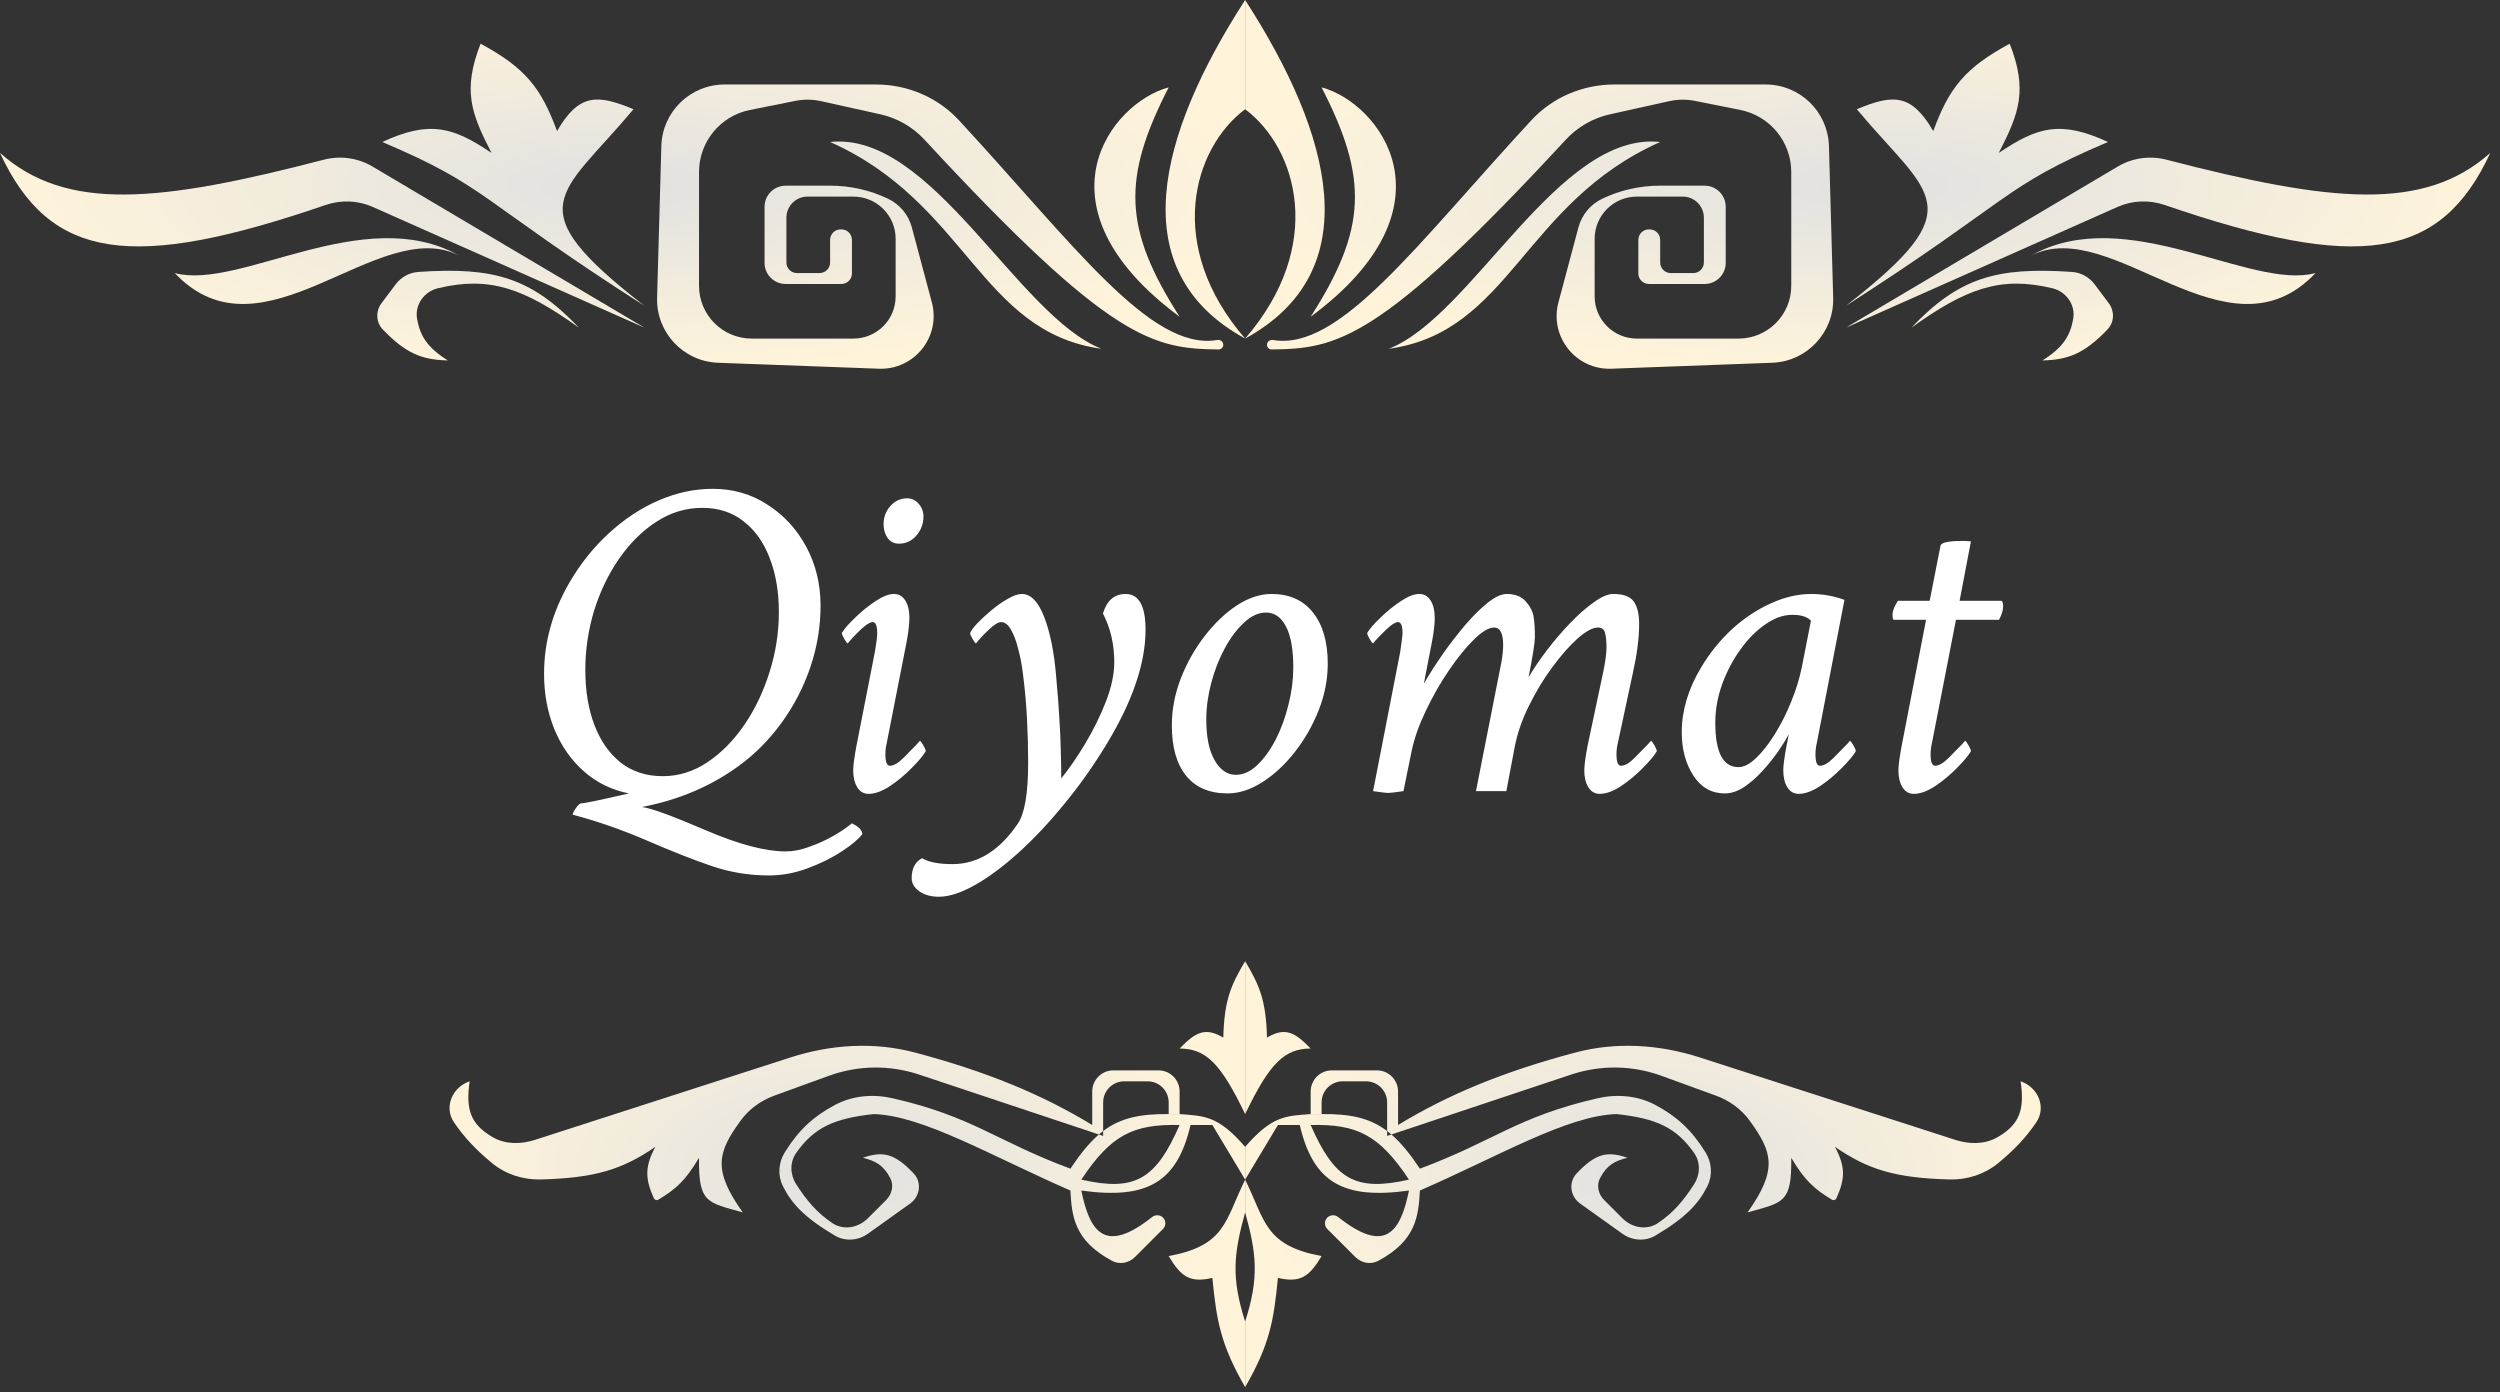 <svg width="237" height="132" viewBox="0 0 237 132" fill="none" xmlns="http://www.w3.org/2000/svg">
<rect x="0" y="0" width="237" height="132" fill="#333333" stroke="none"/>
<path d="M50.713 108.06C49.389 108.487 47.922 108.504 46.717 107.809C44.58 106.575 44.142 105.154 44.524 102.508V102.508C42.88 103.056 42.063 104.953 43.034 106.388C43.998 107.812 45.094 108.974 46.627 110.246C47.918 111.316 49.57 111.855 51.246 111.812C56.441 111.679 59.035 110.851 62.126 108.72C61.105 110.641 61.162 111.76 61.989 113.6C62.061 113.76 62.257 113.822 62.408 113.731C64.083 112.73 65.004 111.892 66.268 109.756C66.216 114.032 66.985 113.977 70.41 114.933C67.52 110.86 68.053 109.221 70.198 106.254C70.996 105.151 72.126 104.331 73.406 103.866L78.578 101.985C81.335 100.982 84.349 100.942 87.132 101.869L104.174 107.55C104.308 107.435 104.443 107.326 104.579 107.223V104.508C104.579 103.403 105.474 102.508 106.579 102.508H108.791C109.896 102.508 110.791 103.403 110.791 104.508V105.614H111.827V103.472C111.827 102.368 110.931 101.472 109.827 101.472H105.543C104.439 101.472 103.543 102.368 103.543 103.472V106.65C98.774 103.748 93.533 101.584 86.726 99.777C82.846 98.747 78.754 99.014 74.933 100.247L50.713 108.06Z" fill="url(#paint0_radial_692_1898)"/>
<path fill-rule="evenodd" clip-rule="evenodd" d="M118.04 111.827V108.721C115.458 105.74 114.164 105.799 111.827 105.614H110.791C108.063 105.589 106.223 105.979 104.579 107.223V107.685L104.174 107.55C103.27 108.327 102.41 109.382 101.473 110.791C94.423 108.167 92.242 105.859 84.631 104.117C82.793 103.696 80.838 103.854 79.174 104.739C77.141 105.82 75.748 107.075 74.401 109.235C73.798 110.201 73.705 111.42 74.215 112.438C75.05 114.107 76.25 115.417 79.138 117.128C80.119 117.709 81.351 117.62 82.279 116.957L86.28 114.099C87.219 113.429 87.413 112.09 86.622 111.251C84.831 109.354 83.723 109.09 81.799 109.756C83.025 110.067 83.748 110.456 84.397 111.688C84.76 112.378 84.552 113.216 84.001 113.767L82.276 115.492C81.371 116.397 79.967 116.664 78.906 115.948C77.392 114.927 76.479 113.802 75.488 112.283C74.894 111.372 74.854 110.185 75.48 109.296C77.189 106.871 79.077 106.022 82.835 105.614C87.514 105.758 93.974 109.592 101.473 112.862C101.611 115.305 101.827 117.608 105.431 119.531C106.15 119.915 107.027 119.733 107.604 119.156L110.252 116.508C110.55 116.21 110.55 115.727 110.252 115.429V115.429C109.972 115.149 109.522 115.134 109.211 115.381C104.883 118.812 103.35 117.017 102.508 112.862C108.785 113.743 111.601 112.063 112.862 106.65H114.933L118.04 111.827ZM102.508 111.827C105.324 107.593 107.417 106.549 111.827 106.65C109.582 111.782 107.624 113.001 102.508 111.827Z" fill="url(#paint1_radial_692_1898)"/>
<path d="M118.04 114.933V111.827C116.112 115.763 116.189 118.074 110.791 119.075C111.96 121.038 112.806 121.636 114.933 121.146C115.325 125.201 115.718 127.472 118.04 131.5V125.287C116.703 121.107 116.953 118.865 118.04 114.933Z" fill="url(#paint2_radial_692_1898)"/>
<path d="M115.969 98.366C116.06 94.792 116.696 93.394 118.04 91.118V105.614C115.723 100.811 114.342 99.414 111.827 99.401C113.365 97.812 114.277 97.364 115.969 98.366Z" fill="url(#paint3_radial_692_1898)"/>
<path d="M185.366 108.06C186.69 108.487 188.157 108.504 189.362 107.809C191.499 106.575 191.937 105.154 191.555 102.508V102.508C193.199 103.056 194.016 104.953 193.045 106.388C192.081 107.812 190.985 108.974 189.452 110.246C188.161 111.316 186.509 111.855 184.833 111.812C179.638 111.679 177.044 110.851 173.953 108.72C174.974 110.641 174.917 111.76 174.09 113.6C174.018 113.76 173.822 113.822 173.671 113.731C171.996 112.73 171.075 111.892 169.811 109.756C169.863 114.032 169.094 113.977 165.669 114.933C168.559 110.86 168.026 109.221 165.881 106.254C165.083 105.151 163.953 104.331 162.673 103.866L157.501 101.985C154.744 100.982 151.73 100.942 148.947 101.869L131.905 107.55C131.771 107.435 131.636 107.326 131.5 107.223V104.508C131.5 103.403 130.605 102.508 129.5 102.508H127.288C126.183 102.508 125.288 103.403 125.288 104.508V105.614H124.252V103.472C124.252 102.368 125.148 101.472 126.252 101.472H130.536C131.64 101.472 132.536 102.368 132.536 103.472V106.65C137.305 103.748 142.547 101.584 149.353 99.777C153.233 98.747 157.325 99.014 161.146 100.247L185.366 108.06Z" fill="url(#paint4_radial_692_1898)"/>
<path fill-rule="evenodd" clip-rule="evenodd" d="M118.04 111.827V108.721C120.621 105.74 121.915 105.799 124.252 105.614H125.288C128.016 105.589 129.856 105.979 131.5 107.223V107.685L131.905 107.55C132.809 108.327 133.669 109.382 134.607 110.791C141.656 108.167 143.837 105.859 151.448 104.117C153.286 103.696 155.241 103.854 156.905 104.739C158.938 105.82 160.331 107.075 161.678 109.235C162.281 110.201 162.374 111.42 161.864 112.438C161.029 114.107 159.829 115.417 156.941 117.128C155.96 117.709 154.728 117.62 153.8 116.957L149.799 114.099C148.86 113.429 148.666 112.09 149.457 111.251C151.248 109.354 152.356 109.09 154.28 109.756C153.054 110.067 152.331 110.456 151.683 111.688C151.319 112.378 151.527 113.216 152.079 113.767L153.803 115.492C154.708 116.397 156.112 116.664 157.173 115.948C158.687 114.927 159.601 113.802 160.591 112.283C161.185 111.372 161.225 110.185 160.599 109.296C158.891 106.871 157.002 106.022 153.244 105.614C148.565 105.758 142.105 109.592 134.607 112.862C134.468 115.305 134.252 117.608 130.648 119.531C129.929 119.915 129.052 119.733 128.475 119.156L125.827 116.508C125.529 116.21 125.529 115.727 125.827 115.429V115.429C126.107 115.149 126.557 115.134 126.868 115.381C131.196 118.812 132.729 117.017 133.571 112.862C127.294 113.743 124.479 112.063 123.217 106.65H121.146L118.04 111.827ZM133.571 111.827C130.755 107.593 128.662 106.549 124.252 106.65C126.497 111.782 128.455 113.001 133.571 111.827Z" fill="url(#paint5_radial_692_1898)"/>
<path d="M118.04 114.933V111.827C119.967 115.763 119.89 118.074 125.288 119.075C124.119 121.038 123.273 121.636 121.146 121.146C120.755 125.201 120.362 127.472 118.04 131.5V125.287C119.376 121.107 119.126 118.865 118.04 114.933Z" fill="url(#paint6_radial_692_1898)"/>
<path d="M120.11 98.366C120.019 94.792 119.383 93.394 118.04 91.118V105.614C120.356 100.811 121.737 99.414 124.252 99.401C122.714 97.812 121.802 97.364 120.11 98.366Z" fill="url(#paint7_radial_692_1898)"/>
<path d="M67.562 46.34C69.496 46.34 71.229 46.841 72.762 47.844C74.309 48.832 75.533 50.164 76.436 51.84C77.338 53.516 77.789 55.378 77.789 57.426C77.789 59.402 77.467 61.343 76.822 63.248C76.178 65.139 75.275 66.886 74.115 68.49C72.955 70.094 71.602 71.462 70.055 72.594C67.419 74.527 64.354 75.831 60.859 76.504C61.704 76.604 63.71 77.335 66.875 78.695C70.012 80.042 72.547 80.715 74.481 80.715C75.197 80.715 75.956 80.564 76.758 80.264C77.574 79.977 78.341 79.626 79.057 79.211C79.773 78.796 80.338 78.409 80.754 78.051C81.413 78.366 81.742 78.71 81.742 79.082C81.398 79.54 80.761 80.078 79.83 80.693C78.899 81.309 77.818 81.846 76.586 82.305C75.368 82.763 74.137 82.992 72.891 82.992C71.029 82.992 69.231 82.699 67.498 82.111C65.765 81.524 63.71 80.715 61.332 79.684C58.94 78.652 56.591 77.836 54.285 77.234C54.285 77.12 54.378 76.926 54.565 76.654C54.751 76.382 54.915 76.217 55.059 76.16C55.46 76.146 56.978 75.831 59.613 75.215C57.98 74.885 56.562 74.191 55.359 73.131C54.156 72.071 53.225 70.746 52.566 69.156C51.908 67.552 51.578 65.79 51.578 63.871C51.578 60.892 52.366 58.035 53.941 55.299C55.001 53.465 56.262 51.883 57.723 50.551C59.184 49.204 60.759 48.166 62.449 47.435C64.139 46.705 65.844 46.34 67.562 46.34ZM66.574 48.145C65.027 48.145 63.581 48.581 62.234 49.455C60.902 50.315 59.728 51.475 58.711 52.935C57.694 54.397 56.899 56.044 56.326 57.877C55.768 59.71 55.488 61.594 55.488 63.527C55.488 65.475 55.775 67.208 56.348 68.727C56.921 70.231 57.751 71.419 58.84 72.293C59.943 73.152 61.275 73.582 62.836 73.582C64.326 73.582 65.729 73.145 67.047 72.272C68.379 71.383 69.553 70.195 70.57 68.705C71.587 67.216 72.382 65.547 72.955 63.699C73.542 61.852 73.836 59.961 73.836 58.027C73.836 56.108 73.549 54.411 72.977 52.935C72.418 51.446 71.594 50.279 70.506 49.434C69.432 48.574 68.121 48.145 66.574 48.145ZM85.996 47.242C86.426 47.242 86.791 47.414 87.092 47.758C87.393 48.102 87.543 48.503 87.543 48.961C87.543 49.648 87.321 50.25 86.877 50.766C86.433 51.281 85.882 51.539 85.223 51.539C84.764 51.539 84.406 51.36 84.148 51.002C83.891 50.644 83.762 50.207 83.762 49.691C83.762 49.033 83.977 48.46 84.406 47.973C84.836 47.486 85.366 47.242 85.996 47.242ZM84.75 56.309C85.208 56.309 85.566 56.516 85.824 56.932C86.082 57.347 86.211 57.884 86.211 58.543C86.211 59.13 86.125 59.889 85.953 60.82L84.062 70.445C83.977 70.789 83.934 71.147 83.934 71.519C83.934 72.236 84.077 72.594 84.363 72.594C84.721 72.594 85.151 72.343 85.652 71.842C86.154 71.326 86.583 70.889 86.941 70.531L87.199 70.231C87.257 70.231 87.364 70.367 87.522 70.639C87.679 70.911 87.758 71.104 87.758 71.219C87.514 71.634 87.07 72.164 86.426 72.809C85.796 73.453 85.108 74.026 84.363 74.527C83.618 75.014 82.945 75.258 82.344 75.258C81.885 75.258 81.527 75.05 81.269 74.635C81.012 74.219 80.883 73.682 80.883 73.023C80.883 72.594 80.983 71.835 81.184 70.746L82.945 61.766C83.088 60.921 83.16 60.348 83.16 60.047C83.16 59.331 83.017 58.973 82.731 58.973C82.559 58.973 82.322 59.087 82.022 59.316C81.735 59.546 81.456 59.803 81.184 60.09C80.912 60.362 80.711 60.577 80.582 60.734L80.367 60.992C80.31 60.992 80.203 60.856 80.045 60.584C79.887 60.312 79.809 60.118 79.809 60.004C80.038 59.617 80.453 59.137 81.055 58.565C81.656 57.977 82.301 57.454 82.988 56.996C83.676 56.538 84.263 56.309 84.75 56.309ZM96.867 56.309C97.727 56.309 98.436 57.039 98.994 58.5C99.567 59.99 99.947 61.902 100.133 64.236C100.276 65.812 100.376 67.144 100.434 68.232C100.505 69.321 100.548 70.295 100.562 71.154C100.591 72.014 100.605 72.894 100.605 73.797C101.35 72.88 102.109 71.777 102.883 70.488C103.656 69.199 104.308 67.874 104.838 66.514C105.368 65.153 105.633 63.9 105.633 62.754C105.633 61.078 105.275 59.546 104.559 58.156C104.931 56.925 105.647 56.309 106.707 56.309C107.967 56.309 108.598 57.44 108.598 59.703C108.598 62.868 107.366 66.485 104.902 70.553C103.671 72.587 102.331 74.477 100.885 76.225C99.453 77.986 98.006 79.526 96.545 80.844C95.084 82.162 93.702 83.186 92.398 83.916C91.095 84.647 89.963 85.012 89.004 85.012C88.259 85.012 87.643 84.84 87.156 84.496C86.669 84.152 86.426 83.737 86.426 83.25C86.426 82.333 86.755 81.703 87.414 81.359C88.044 81.732 89.004 81.918 90.293 81.918C92.685 81.918 94.747 80.643 96.481 78.094C97.139 77.134 97.469 75.215 97.469 72.336C97.469 70.932 97.433 69.536 97.361 68.147C97.29 66.757 97.161 65.332 96.975 63.871C96.874 63.04 96.724 62.253 96.523 61.508C96.337 60.763 96.108 60.154 95.836 59.682C95.564 59.209 95.249 58.973 94.891 58.973C94.633 58.973 94.246 59.216 93.731 59.703C93.215 60.19 92.814 60.62 92.527 60.992C92.47 60.992 92.363 60.856 92.205 60.584C92.047 60.312 91.969 60.118 91.969 60.004C92.055 59.789 92.284 59.481 92.656 59.08C93.043 58.679 93.494 58.264 94.01 57.834C94.525 57.404 95.041 57.046 95.557 56.76C96.072 56.459 96.509 56.309 96.867 56.309ZM120.543 56.309C122.233 56.309 123.544 56.896 124.475 58.07C125.406 59.245 125.871 60.863 125.871 62.926C125.871 64.401 125.585 65.869 125.012 67.33C124.439 68.777 123.687 70.094 122.756 71.283C121.825 72.472 120.801 73.424 119.684 74.141C118.566 74.857 117.464 75.215 116.375 75.215C114.656 75.215 113.346 74.656 112.443 73.539C111.541 72.422 111.09 70.832 111.09 68.769C111.09 67.28 111.369 65.805 111.928 64.344C112.501 62.868 113.253 61.529 114.184 60.326C115.115 59.109 116.132 58.135 117.234 57.404C118.352 56.674 119.454 56.309 120.543 56.309ZM120.027 58.07C119.311 58.07 118.617 58.385 117.943 59.016C117.27 59.632 116.661 60.441 116.117 61.443C115.573 62.446 115.143 63.542 114.828 64.731C114.513 65.919 114.355 67.079 114.355 68.211C114.355 69.872 114.62 71.162 115.15 72.078C115.68 72.995 116.346 73.453 117.148 73.453C117.865 73.453 118.545 73.145 119.189 72.529C119.848 71.899 120.436 71.083 120.951 70.08C121.467 69.063 121.868 67.96 122.154 66.772C122.455 65.583 122.605 64.415 122.605 63.27C122.605 61.579 122.376 60.29 121.918 59.402C121.46 58.514 120.829 58.07 120.027 58.07ZM142.844 56.309C143.617 56.309 144.212 56.538 144.627 56.996C145.042 57.454 145.293 57.934 145.379 58.435C145.465 58.937 145.508 59.589 145.508 60.391C145.508 60.921 145.307 62.195 144.906 64.215C145.379 63.398 145.966 62.532 146.668 61.615C147.37 60.699 148.107 59.839 148.881 59.037C149.654 58.235 150.399 57.583 151.115 57.082C151.831 56.566 152.44 56.309 152.941 56.309C153.887 56.309 154.531 56.545 154.875 57.018C155.219 57.49 155.391 58.199 155.391 59.145C155.391 60.477 155.19 62.038 154.789 63.828L153.371 70.445C153.285 70.789 153.242 71.147 153.242 71.519C153.242 72.236 153.385 72.594 153.672 72.594C154.03 72.594 154.46 72.343 154.961 71.842C155.462 71.326 155.892 70.889 156.25 70.531L156.508 70.231C156.565 70.231 156.673 70.367 156.83 70.639C156.988 70.911 157.066 71.104 157.066 71.219C156.823 71.634 156.379 72.164 155.734 72.809C155.104 73.453 154.417 74.026 153.672 74.527C152.927 75.014 152.254 75.258 151.652 75.258C151.194 75.258 150.836 75.05 150.578 74.635C150.32 74.219 150.191 73.682 150.191 73.023C150.191 72.594 150.292 71.835 150.492 70.746L151.996 63.656C152.197 62.682 152.297 61.909 152.297 61.336C152.297 60.835 152.254 60.405 152.168 60.047C152.096 59.675 151.867 59.488 151.48 59.488C150.993 59.488 150.356 59.832 149.568 60.52C148.795 61.207 147.993 62.117 147.162 63.248C146.331 64.365 145.587 65.597 144.928 66.943C144.269 68.275 143.818 69.6 143.574 70.918L142.801 75H139.922L142.328 62.797C142.443 62.152 142.5 61.608 142.5 61.164C142.5 60.047 142.214 59.488 141.641 59.488C141.139 59.488 140.502 59.868 139.729 60.627C138.955 61.386 138.16 62.367 137.344 63.57C136.527 64.773 135.797 66.055 135.152 67.416C134.508 68.762 134.064 70.03 133.82 71.219L133.047 75C132.245 75.115 131.758 75.172 131.586 75.172C131.443 75.172 130.97 75.115 130.168 75L132.746 61.766C132.889 60.777 132.961 60.204 132.961 60.047C132.961 59.331 132.818 58.973 132.531 58.973C132.288 58.973 131.923 59.202 131.436 59.66C131.206 59.889 130.956 60.14 130.684 60.412C130.426 60.684 130.254 60.878 130.168 60.992C130.111 60.992 130.003 60.856 129.846 60.584C129.688 60.312 129.609 60.118 129.609 60.004C129.839 59.617 130.254 59.137 130.855 58.565C131.457 57.977 132.102 57.454 132.789 56.996C133.477 56.538 134.064 56.309 134.551 56.309C135.009 56.309 135.367 56.516 135.625 56.932C135.883 57.347 136.012 57.884 136.012 58.543C136.012 59.173 135.926 59.932 135.754 60.82L134.98 64.816C135.51 63.9 136.119 62.947 136.807 61.959C137.508 60.971 138.225 60.047 138.955 59.188C139.7 58.328 140.409 57.633 141.082 57.103C141.755 56.574 142.342 56.309 142.844 56.309ZM171.719 56.309C172.779 56.309 173.824 56.495 174.855 56.867L172.234 70.445C172.148 70.789 172.105 71.147 172.105 71.519C172.105 72.236 172.249 72.594 172.535 72.594C172.893 72.594 173.323 72.343 173.824 71.842C174.326 71.326 174.755 70.889 175.113 70.531L175.371 70.231C175.428 70.231 175.536 70.367 175.693 70.639C175.851 70.911 175.93 71.104 175.93 71.219C175.686 71.634 175.242 72.164 174.598 72.809C173.967 73.453 173.28 74.026 172.535 74.527C171.79 75.014 171.117 75.258 170.516 75.258C170.057 75.258 169.699 75.05 169.441 74.635C169.184 74.219 169.055 73.682 169.055 73.023C169.055 72.579 169.155 71.82 169.355 70.746L169.506 69.994C169.549 69.794 169.57 69.672 169.57 69.629C169.341 70.059 169.012 70.588 168.582 71.219C168.152 71.835 167.658 72.451 167.1 73.066C166.541 73.682 165.954 74.198 165.338 74.613C164.722 75.014 164.113 75.215 163.512 75.215C162.251 75.215 161.256 74.649 160.525 73.518C159.795 72.386 159.43 71.018 159.43 69.414C159.43 67.366 160.038 65.325 161.256 63.291C162.072 61.916 163.046 60.706 164.178 59.66C165.324 58.615 166.548 57.798 167.852 57.211C169.155 56.609 170.444 56.309 171.719 56.309ZM169.914 58.285C169.069 58.285 168.217 58.586 167.357 59.188C166.498 59.775 165.71 60.57 164.994 61.572C164.278 62.56 163.698 63.663 163.254 64.881C162.824 66.084 162.609 67.294 162.609 68.512C162.609 71.319 163.34 72.723 164.801 72.723C165.316 72.723 165.875 72.436 166.477 71.863C167.078 71.29 167.673 70.531 168.26 69.586C168.847 68.641 169.363 67.617 169.807 66.514C170.265 65.397 170.602 64.301 170.816 63.227L171.676 58.844C171.332 58.471 170.745 58.285 169.914 58.285ZM179.926 56.953H182.934L183.965 51.711C184.051 51.425 184.753 51.281 186.07 51.281C186.357 51.281 186.615 51.296 186.844 51.324L185.77 56.953H189.68C189.823 56.953 189.895 57.139 189.895 57.512C189.895 57.841 189.766 58.257 189.508 58.758H185.426L183.148 70.445C183.062 70.789 183.02 71.147 183.02 71.519C183.02 72.236 183.163 72.594 183.449 72.594C183.807 72.594 184.237 72.343 184.738 71.842C185.24 71.326 185.669 70.889 186.027 70.531L186.285 70.231C186.342 70.231 186.45 70.367 186.607 70.639C186.765 70.911 186.844 71.104 186.844 71.219C186.6 71.634 186.156 72.164 185.512 72.809C184.882 73.453 184.194 74.026 183.449 74.527C182.704 75.014 182.031 75.258 181.43 75.258C180.971 75.258 180.613 75.05 180.355 74.635C180.098 74.219 179.969 73.682 179.969 73.023C179.969 72.594 180.069 71.835 180.27 70.746L182.59 58.758H179.539C179.453 58.758 179.41 58.6 179.41 58.285C179.41 57.913 179.582 57.469 179.926 56.953Z" fill="white"/>
<path d="M0 14.496C6.3 20.098 15.079 19.198 30.687 15.142C32.25 14.736 33.917 14.96 35.306 15.783L61.09 31.063L35.33 19.614C33.92 18.987 32.318 18.935 30.859 19.436C12.55 25.716 4.737 24.728 0 14.496Z" fill="url(#paint8_radial_692_1898)"/>
<path d="M16.567 25.886C22.709 27.549 34.486 19.175 43.503 24.213C35.799 20.345 24.927 34.738 16.567 25.886Z" fill="url(#paint9_radial_692_1898)"/>
<path d="M42.453 34.169C40.475 32.938 39.804 31.791 39.536 30.205C39.314 28.887 40.214 27.637 41.514 27.326C46.406 26.155 49.66 27.317 54.878 31.063C50.376 26.336 46.825 25.284 39.647 25.78C38.797 25.839 38.019 26.275 37.508 26.956L36.167 28.745C35.605 29.494 35.631 30.543 36.278 31.221C38.443 33.484 39.98 34.116 42.453 34.169Z" fill="url(#paint10_radial_692_1898)"/>
<path d="M61.09 28.992C48.873 19.507 53.131 18.638 60.055 10.354C56.629 8.932 54.894 8.839 52.807 12.425C51.288 8.294 49.778 6.427 45.559 4.142C43.852 8.52 44.632 10.699 46.594 14.496C42.938 12.035 40.747 11.382 36.24 13.461C46.305 17.727 45.293 18.875 61.09 28.992Z" fill="url(#paint11_radial_692_1898)"/>
<path d="M78.693 22.744C78.693 22.192 79.141 21.744 79.693 21.744H79.764C80.316 21.744 80.764 22.192 80.764 22.744V25.921C80.764 26.474 80.316 26.921 79.764 26.921H74.48C73.376 26.921 72.48 26.026 72.48 24.921V19.602C72.48 18.498 73.376 17.602 74.48 17.602H78.728C80.614 17.602 82.475 18.023 84.178 18.834V18.834C85.296 19.366 86.125 20.363 86.444 21.56L88.34 28.669C89.206 31.918 86.684 35.079 83.324 34.954L68.068 34.389C64.778 34.267 62.2 31.517 62.292 28.226L62.695 13.843C62.786 10.595 65.444 8.01 68.692 8.01H83.039C86.023 8.01 88.89 9.217 90.915 11.409C101.807 23.194 109.097 33.322 115.395 32.23C115.685 32.18 115.968 32.392 115.968 32.686V32.686C115.968 32.932 115.766 33.132 115.519 33.129C109.37 33.045 105.37 32.431 87.653 13.254C86.537 12.046 85.079 11.198 83.474 10.841L77.858 9.594C77.043 9.412 76.199 9.403 75.38 9.567L71.091 10.425C68.287 10.986 66.268 13.448 66.268 16.309V27.098C66.268 29.86 68.506 32.098 71.268 32.098H80.906C83.115 32.098 84.906 30.308 84.906 28.098V22.638C84.906 20.429 83.115 18.638 80.906 18.638H76.551C75.447 18.638 74.551 19.533 74.551 20.638V24.886C74.551 25.438 74.999 25.886 75.551 25.886H77.693C78.245 25.886 78.693 25.438 78.693 24.886V22.744Z" fill="url(#paint12_radial_692_1898)"/>
<path d="M104.412 33.063C96.474 29.951 88.324 12.407 78.693 13.461C91.666 19.233 92.918 31.479 104.412 33.063Z" fill="url(#paint13_radial_692_1898)"/>
<path d="M111.827 30.028C106.485 21.683 106.361 16.914 110.791 8.283C105.363 9.714 97.626 19.511 111.827 30.028Z" fill="url(#paint14_radial_692_1898)"/>
<path d="M118.039 10.354C113.102 14.055 110.405 23.279 118.039 32.098C106.33 25.689 109.793 12.771 118.039 0V10.354Z" fill="url(#paint15_radial_692_1898)"/>
<path d="M236.079 14.496C229.778 20.098 221 19.198 205.392 15.142C203.829 14.736 202.162 14.96 200.773 15.783L174.988 31.063L200.748 19.614C202.158 18.987 203.76 18.935 205.22 19.436C223.529 25.716 231.342 24.728 236.079 14.496Z" fill="url(#paint16_radial_692_1898)"/>
<path d="M219.512 25.886C213.369 27.549 201.593 19.175 192.576 24.213C200.279 20.345 211.151 34.738 219.512 25.886Z" fill="url(#paint17_radial_692_1898)"/>
<path d="M193.626 34.169C195.604 32.938 196.275 31.791 196.542 30.205C196.765 28.887 195.865 27.637 194.565 27.326C189.672 26.155 186.419 27.317 181.201 31.063C185.703 26.336 189.254 25.284 196.432 25.78C197.281 25.839 198.06 26.275 198.571 26.956L199.912 28.745C200.474 29.494 200.448 30.543 199.8 31.221C197.636 33.484 196.099 34.116 193.626 34.169Z" fill="url(#paint18_radial_692_1898)"/>
<path d="M174.988 28.992C187.206 19.507 182.948 18.638 176.024 10.354C179.45 8.932 181.185 8.839 183.272 12.425C184.791 8.294 186.3 6.427 190.52 4.142C192.226 8.52 191.446 10.699 189.484 14.496C193.141 12.035 195.331 11.382 199.838 13.461C189.774 17.727 190.786 18.875 174.988 28.992Z" fill="url(#paint19_radial_692_1898)"/>
<path d="M157.386 22.744C157.386 22.192 156.938 21.744 156.386 21.744H156.315C155.763 21.744 155.315 22.192 155.315 22.744V25.921C155.315 26.474 155.763 26.921 156.315 26.921H161.598C162.703 26.921 163.598 26.026 163.598 24.921V19.602C163.598 18.498 162.703 17.602 161.598 17.602H157.351C155.465 17.602 153.603 18.023 151.901 18.834V18.834C150.782 19.366 149.954 20.363 149.635 21.56L147.739 28.669C146.872 31.918 149.395 35.079 152.755 34.954L168.011 34.389C171.301 34.267 173.878 31.517 173.786 28.226L173.384 13.843C173.293 10.595 170.635 8.01 167.386 8.01H153.04C150.056 8.01 147.189 9.217 145.164 11.409C134.272 23.194 126.982 33.322 120.683 32.23C120.393 32.18 120.11 32.392 120.11 32.686V32.686C120.11 32.932 120.313 33.132 120.559 33.129C126.708 33.045 130.709 32.431 148.426 13.254C149.542 12.046 150.999 11.198 152.605 10.841L158.22 9.594C159.035 9.412 159.88 9.403 160.698 9.567L164.988 10.425C167.792 10.986 169.811 13.448 169.811 16.309V27.098C169.811 29.86 167.572 32.098 164.811 32.098H155.173C152.964 32.098 151.173 30.308 151.173 28.098V22.638C151.173 20.429 152.964 18.638 155.173 18.638H159.527C160.632 18.638 161.527 19.533 161.527 20.638V24.886C161.527 25.438 161.08 25.886 160.527 25.886H158.386C157.833 25.886 157.386 25.438 157.386 24.886V22.744Z" fill="url(#paint20_radial_692_1898)"/>
<path d="M131.666 33.063C139.604 29.951 147.754 12.407 157.386 13.461C144.412 19.233 143.16 31.479 131.666 33.063Z" fill="url(#paint21_radial_692_1898)"/>
<path d="M124.252 30.028C129.594 21.683 129.718 16.914 125.287 8.283C130.716 9.714 138.453 19.511 124.252 30.028Z" fill="url(#paint22_radial_692_1898)"/>
<path d="M118.039 10.354C122.976 14.055 125.673 23.279 118.039 32.098C129.749 25.689 126.286 12.771 118.039 0V10.354Z" fill="url(#paint23_radial_692_1898)"/>
<defs>
<radialGradient id="paint0_radial_692_1898" cx="0" cy="0" r="1" gradientUnits="userSpaceOnUse" gradientTransform="translate(79.728 111.309) scale(38.311 20.191)">
<stop stop-color="#E1E1E1"/>
<stop offset="1" stop-color="#FFF4DA"/>
</radialGradient>
<radialGradient id="paint1_radial_692_1898" cx="0" cy="0" r="1" gradientUnits="userSpaceOnUse" gradientTransform="translate(79.728 111.309) scale(38.311 20.191)">
<stop stop-color="#E1E1E1"/>
<stop offset="1" stop-color="#FFF4DA"/>
</radialGradient>
<radialGradient id="paint2_radial_692_1898" cx="0" cy="0" r="1" gradientUnits="userSpaceOnUse" gradientTransform="translate(79.728 111.309) scale(38.311 20.191)">
<stop stop-color="#E1E1E1"/>
<stop offset="1" stop-color="#FFF4DA"/>
</radialGradient>
<radialGradient id="paint3_radial_692_1898" cx="0" cy="0" r="1" gradientUnits="userSpaceOnUse" gradientTransform="translate(79.728 111.309) scale(38.311 20.191)">
<stop stop-color="#E1E1E1"/>
<stop offset="1" stop-color="#FFF4DA"/>
</radialGradient>
<radialGradient id="paint4_radial_692_1898" cx="0" cy="0" r="1" gradientUnits="userSpaceOnUse" gradientTransform="translate(156.351 111.309) rotate(180) scale(38.311 20.191)">
<stop stop-color="#E1E1E1"/>
<stop offset="1" stop-color="#FFF4DA"/>
</radialGradient>
<radialGradient id="paint5_radial_692_1898" cx="0" cy="0" r="1" gradientUnits="userSpaceOnUse" gradientTransform="translate(156.351 111.309) rotate(180) scale(38.311 20.191)">
<stop stop-color="#E1E1E1"/>
<stop offset="1" stop-color="#FFF4DA"/>
</radialGradient>
<radialGradient id="paint6_radial_692_1898" cx="0" cy="0" r="1" gradientUnits="userSpaceOnUse" gradientTransform="translate(156.351 111.309) rotate(180) scale(38.311 20.191)">
<stop stop-color="#E1E1E1"/>
<stop offset="1" stop-color="#FFF4DA"/>
</radialGradient>
<radialGradient id="paint7_radial_692_1898" cx="0" cy="0" r="1" gradientUnits="userSpaceOnUse" gradientTransform="translate(156.351 111.309) rotate(180) scale(38.311 20.191)">
<stop stop-color="#E1E1E1"/>
<stop offset="1" stop-color="#FFF4DA"/>
</radialGradient>
<radialGradient id="paint8_radial_692_1898" cx="0" cy="0" r="1" gradientUnits="userSpaceOnUse" gradientTransform="translate(59.02 17.602) scale(59.02 17.602)">
<stop stop-color="#E1E1E1"/>
<stop offset="1" stop-color="#FFF4DA"/>
</radialGradient>
<radialGradient id="paint9_radial_692_1898" cx="0" cy="0" r="1" gradientUnits="userSpaceOnUse" gradientTransform="translate(59.02 17.602) scale(59.02 17.602)">
<stop stop-color="#E1E1E1"/>
<stop offset="1" stop-color="#FFF4DA"/>
</radialGradient>
<radialGradient id="paint10_radial_692_1898" cx="0" cy="0" r="1" gradientUnits="userSpaceOnUse" gradientTransform="translate(59.02 17.602) scale(59.02 17.602)">
<stop stop-color="#E1E1E1"/>
<stop offset="1" stop-color="#FFF4DA"/>
</radialGradient>
<radialGradient id="paint11_radial_692_1898" cx="0" cy="0" r="1" gradientUnits="userSpaceOnUse" gradientTransform="translate(59.02 17.602) scale(59.02 17.602)">
<stop stop-color="#E1E1E1"/>
<stop offset="1" stop-color="#FFF4DA"/>
</radialGradient>
<radialGradient id="paint12_radial_692_1898" cx="0" cy="0" r="1" gradientUnits="userSpaceOnUse" gradientTransform="translate(59.02 17.602) scale(59.02 17.602)">
<stop stop-color="#E1E1E1"/>
<stop offset="1" stop-color="#FFF4DA"/>
</radialGradient>
<radialGradient id="paint13_radial_692_1898" cx="0" cy="0" r="1" gradientUnits="userSpaceOnUse" gradientTransform="translate(59.02 17.602) scale(59.02 17.602)">
<stop stop-color="#E1E1E1"/>
<stop offset="1" stop-color="#FFF4DA"/>
</radialGradient>
<radialGradient id="paint14_radial_692_1898" cx="0" cy="0" r="1" gradientUnits="userSpaceOnUse" gradientTransform="translate(59.02 17.602) scale(59.02 17.602)">
<stop stop-color="#E1E1E1"/>
<stop offset="1" stop-color="#FFF4DA"/>
</radialGradient>
<radialGradient id="paint15_radial_692_1898" cx="0" cy="0" r="1" gradientUnits="userSpaceOnUse" gradientTransform="translate(59.02 17.602) scale(59.02 17.602)">
<stop stop-color="#E1E1E1"/>
<stop offset="1" stop-color="#FFF4DA"/>
</radialGradient>
<radialGradient id="paint16_radial_692_1898" cx="0" cy="0" r="1" gradientUnits="userSpaceOnUse" gradientTransform="translate(177.059 17.602) rotate(180) scale(59.02 17.602)">
<stop stop-color="#E1E1E1"/>
<stop offset="1" stop-color="#FFF4DA"/>
</radialGradient>
<radialGradient id="paint17_radial_692_1898" cx="0" cy="0" r="1" gradientUnits="userSpaceOnUse" gradientTransform="translate(177.059 17.602) rotate(180) scale(59.02 17.602)">
<stop stop-color="#E1E1E1"/>
<stop offset="1" stop-color="#FFF4DA"/>
</radialGradient>
<radialGradient id="paint18_radial_692_1898" cx="0" cy="0" r="1" gradientUnits="userSpaceOnUse" gradientTransform="translate(177.059 17.602) rotate(180) scale(59.02 17.602)">
<stop stop-color="#E1E1E1"/>
<stop offset="1" stop-color="#FFF4DA"/>
</radialGradient>
<radialGradient id="paint19_radial_692_1898" cx="0" cy="0" r="1" gradientUnits="userSpaceOnUse" gradientTransform="translate(177.059 17.602) rotate(180) scale(59.02 17.602)">
<stop stop-color="#E1E1E1"/>
<stop offset="1" stop-color="#FFF4DA"/>
</radialGradient>
<radialGradient id="paint20_radial_692_1898" cx="0" cy="0" r="1" gradientUnits="userSpaceOnUse" gradientTransform="translate(177.059 17.602) rotate(180) scale(59.02 17.602)">
<stop stop-color="#E1E1E1"/>
<stop offset="1" stop-color="#FFF4DA"/>
</radialGradient>
<radialGradient id="paint21_radial_692_1898" cx="0" cy="0" r="1" gradientUnits="userSpaceOnUse" gradientTransform="translate(177.059 17.602) rotate(180) scale(59.02 17.602)">
<stop stop-color="#E1E1E1"/>
<stop offset="1" stop-color="#FFF4DA"/>
</radialGradient>
<radialGradient id="paint22_radial_692_1898" cx="0" cy="0" r="1" gradientUnits="userSpaceOnUse" gradientTransform="translate(177.059 17.602) rotate(180) scale(59.02 17.602)">
<stop stop-color="#E1E1E1"/>
<stop offset="1" stop-color="#FFF4DA"/>
</radialGradient>
<radialGradient id="paint23_radial_692_1898" cx="0" cy="0" r="1" gradientUnits="userSpaceOnUse" gradientTransform="translate(177.059 17.602) rotate(180) scale(59.02 17.602)">
<stop stop-color="#E1E1E1"/>
<stop offset="1" stop-color="#FFF4DA"/>
</radialGradient>
</defs>
</svg>
